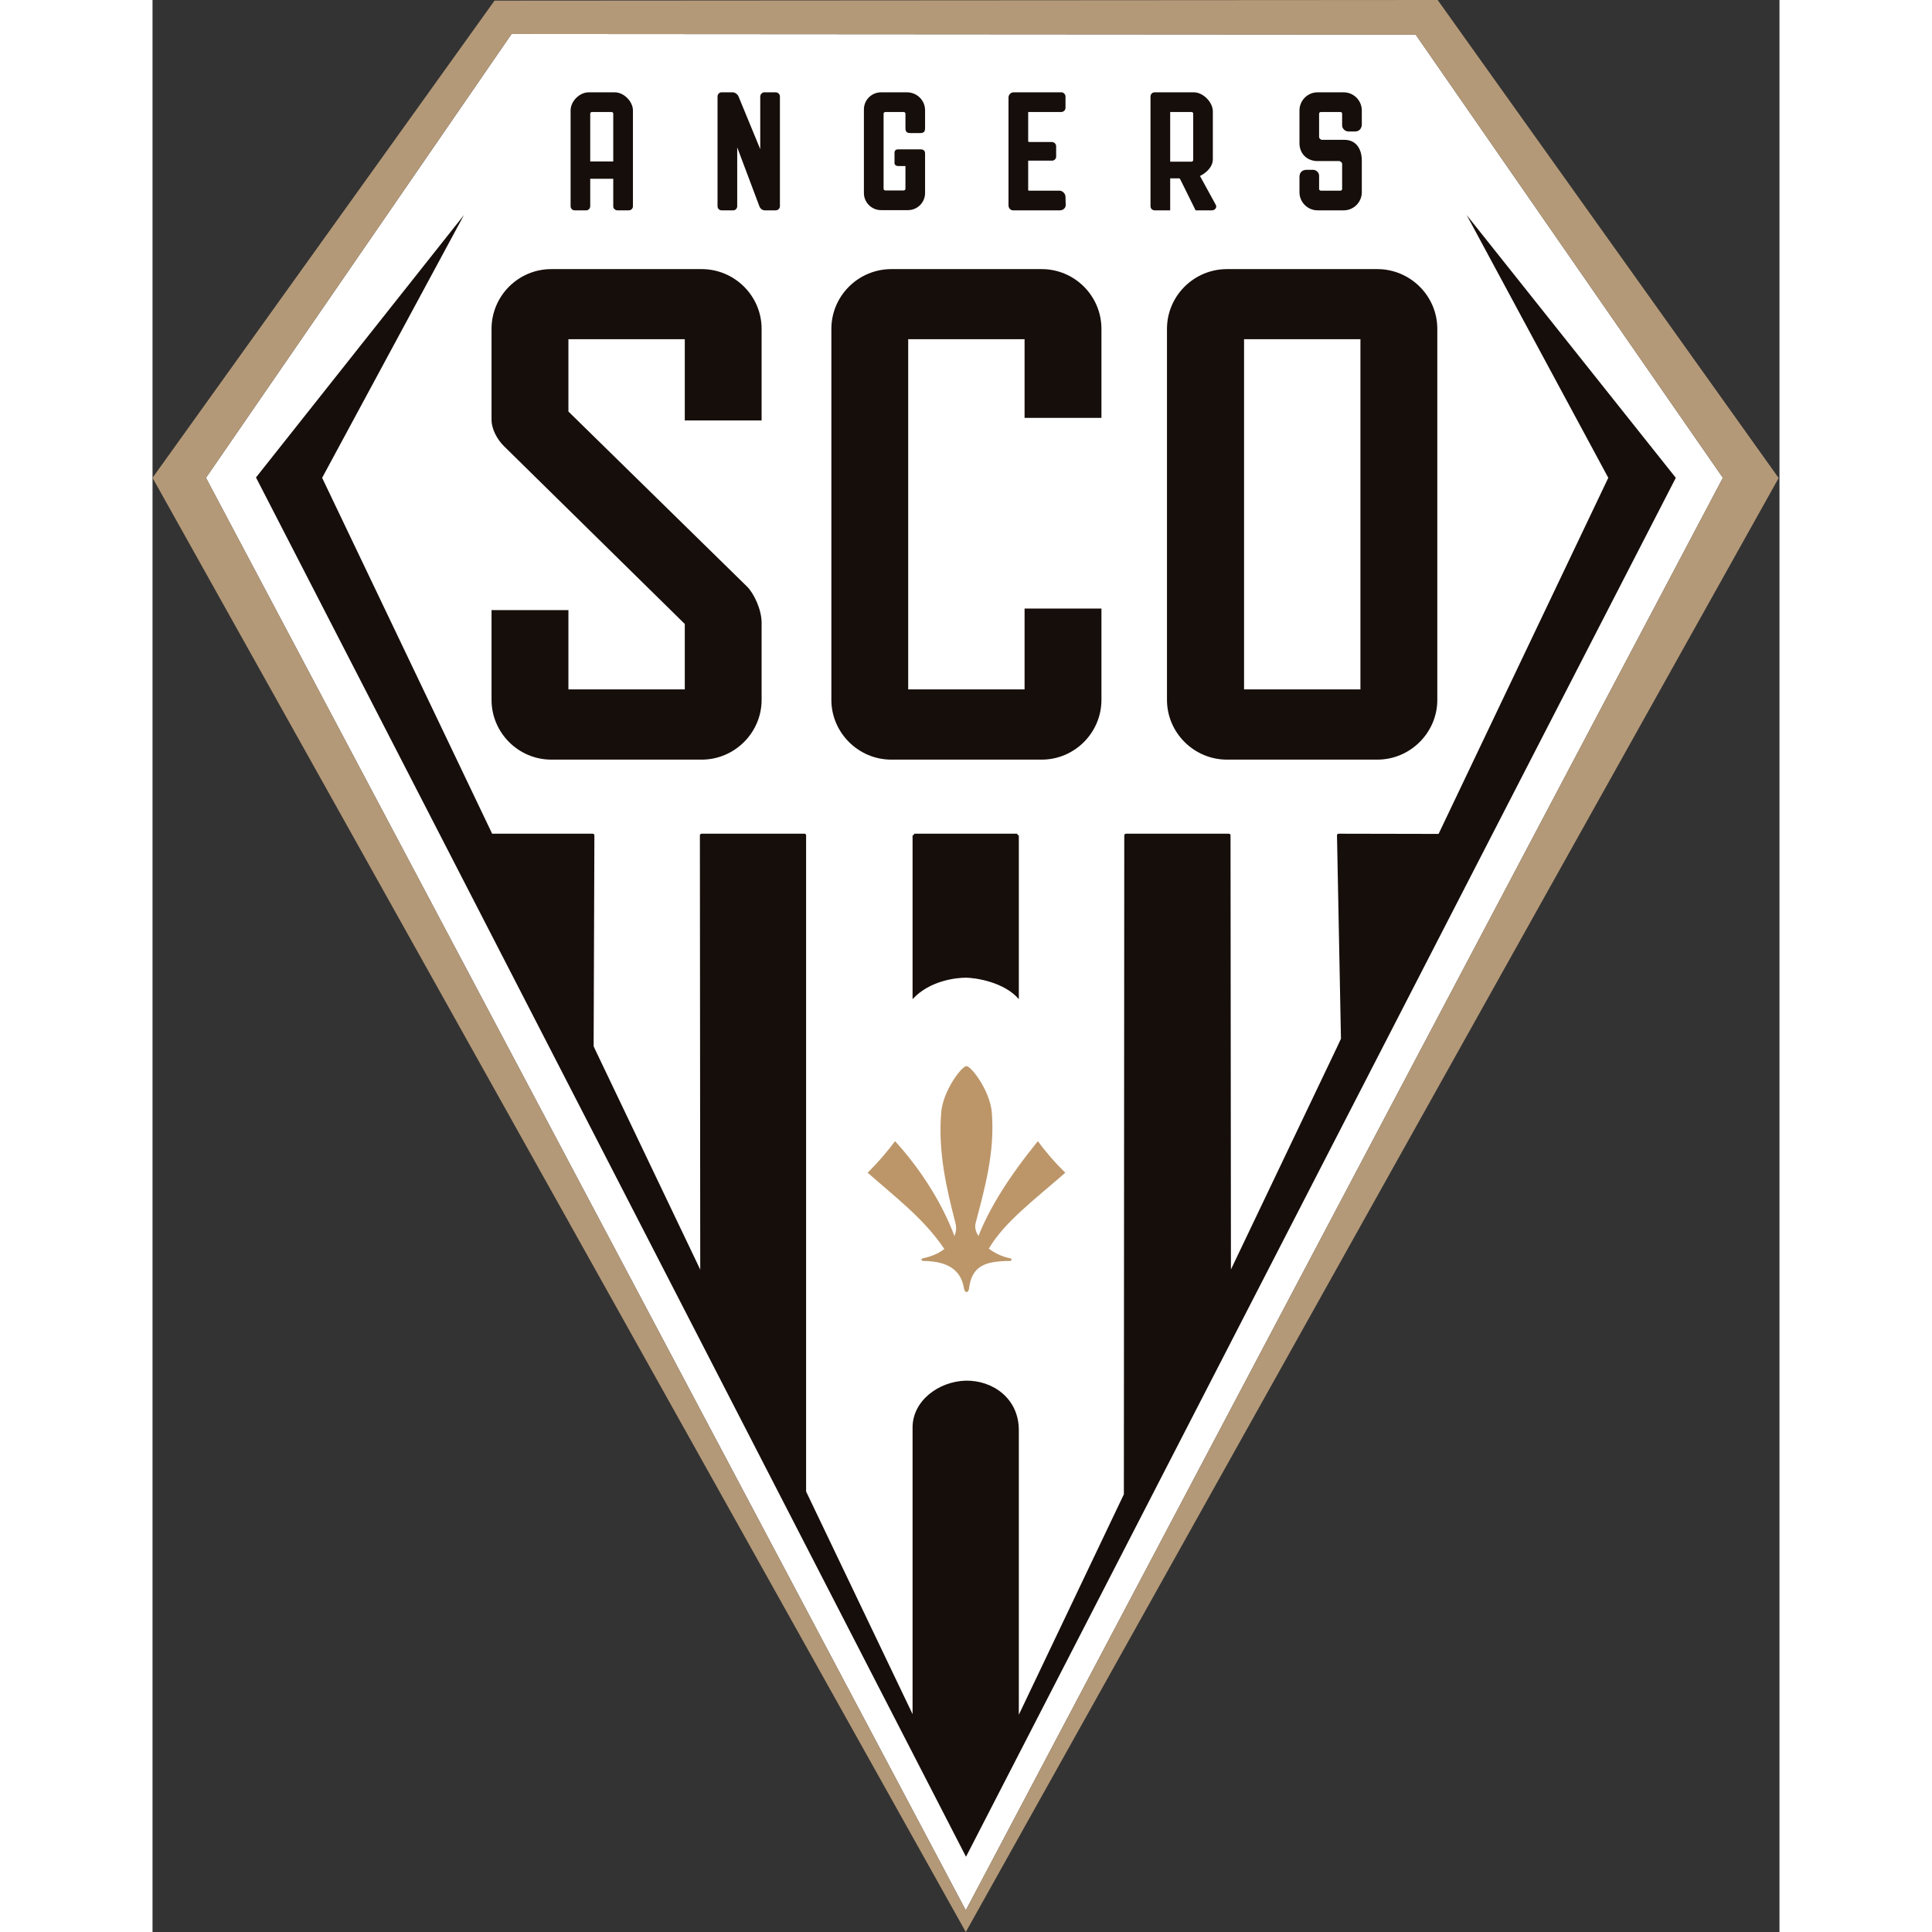 <?xml version="1.0" encoding="UTF-8"?>
<svg xmlns="http://www.w3.org/2000/svg" xmlns:xlink="http://www.w3.org/1999/xlink" width="32px" height="32px" viewBox="0 0 32 38" version="1.1">
<rect x="0" y="0" width="32" height="38" fill="#333333" stroke="none"/>
<g id="surface1">
<path style=" stroke:none;fill-rule:evenodd;fill:rgb(100%,100%,100%);fill-opacity:1;" d="M 24.844 0.68 L 7.062 0.668 L 1.051 9.398 L 15.996 37.574 L 30.887 9.398 Z M 24.844 0.68 "/>
<path style=" stroke:none;fill-rule:evenodd;fill:rgb(8.627%,5.49%,4.314%);fill-opacity:1;" d="M 14.531 5.293 L 17.488 5.293 C 18.137 5.293 18.664 5.82 18.664 6.469 L 18.664 8.219 L 17.152 8.219 L 17.152 6.672 L 14.863 6.672 L 14.863 13.559 L 17.152 13.559 L 17.152 11.969 L 18.664 11.969 L 18.664 13.766 C 18.664 14.41 18.137 14.941 17.488 14.941 L 14.531 14.941 C 13.883 14.941 13.352 14.41 13.352 13.766 L 13.352 6.469 C 13.352 5.82 13.883 5.293 14.531 5.293 Z M 14.531 5.293 "/>
<path style=" stroke:none;fill-rule:evenodd;fill:rgb(8.627%,5.49%,4.314%);fill-opacity:1;" d="M 10.469 12.273 L 10.469 13.559 L 8.18 13.559 L 8.18 12 L 6.668 12 L 6.668 13.766 C 6.668 14.41 7.195 14.941 7.844 14.941 L 10.801 14.941 C 11.449 14.941 11.98 14.41 11.98 13.766 L 11.98 12.25 C 11.98 11.984 11.824 11.664 11.691 11.535 L 8.18 8.094 L 8.18 6.672 L 10.469 6.672 L 10.469 8.27 L 11.98 8.27 L 11.98 6.469 C 11.98 5.82 11.449 5.293 10.801 5.293 L 7.844 5.293 C 7.195 5.293 6.668 5.82 6.668 6.469 L 6.668 8.258 C 6.668 8.441 6.781 8.645 6.91 8.773 Z M 10.469 12.273 "/>
<path style=" stroke:none;fill-rule:evenodd;fill:rgb(8.627%,5.49%,4.314%);fill-opacity:1;" d="M 19.953 6.469 L 19.953 13.766 C 19.953 14.41 20.484 14.941 21.133 14.941 L 24.09 14.941 C 24.738 14.941 25.27 14.41 25.27 13.766 L 25.27 6.469 C 25.27 5.82 24.738 5.293 24.09 5.293 L 21.133 5.293 C 20.484 5.293 19.953 5.82 19.953 6.469 Z M 21.469 13.559 L 21.469 6.672 L 23.758 6.672 L 23.758 13.559 Z M 21.469 13.559 "/>
<path style=" stroke:none;fill-rule:evenodd;fill:rgb(73.725%,58.824%,41.176%);fill-opacity:1;" d="M 16.008 20.969 C 15.914 20.969 15.543 21.461 15.512 21.887 C 15.449 22.668 15.617 23.375 15.793 24.059 C 15.816 24.148 15.805 24.234 15.773 24.312 C 15.527 23.652 15.094 22.98 14.605 22.445 C 14.445 22.66 14.266 22.867 14.066 23.066 C 14.625 23.559 15.176 23.973 15.574 24.566 C 15.461 24.656 15.305 24.719 15.148 24.75 C 15.109 24.762 15.125 24.801 15.156 24.801 C 15.648 24.805 15.906 24.984 15.961 25.348 C 15.965 25.367 15.973 25.383 15.98 25.395 C 15.992 25.406 16 25.414 16.008 25.414 C 16.016 25.414 16.051 25.406 16.059 25.348 C 16.113 24.898 16.371 24.805 16.867 24.801 C 16.895 24.801 16.914 24.762 16.871 24.75 C 16.715 24.719 16.566 24.648 16.449 24.559 C 16.75 24.043 17.336 23.605 17.953 23.066 C 17.75 22.867 17.57 22.66 17.414 22.445 C 16.836 23.156 16.457 23.77 16.246 24.309 C 16.195 24.238 16.168 24.148 16.188 24.062 C 16.367 23.379 16.57 22.668 16.508 21.887 C 16.477 21.461 16.105 20.969 16.008 20.969 Z M 16.008 20.969 "/>
<path style=" stroke:none;fill-rule:evenodd;fill:rgb(8.627%,5.49%,4.314%);fill-opacity:1;" d="M 14.949 16.43 L 14.949 19.652 C 15.289 19.281 15.82 19.23 15.996 19.23 C 16.176 19.23 16.75 19.312 17.039 19.652 L 17.039 16.43 C 17.02 16.43 17.008 16.418 17.008 16.398 L 14.98 16.398 C 14.98 16.418 14.965 16.43 14.949 16.43 Z M 14.949 16.43 "/>
<path style=" stroke:none;fill-rule:evenodd;fill:rgb(8.627%,5.49%,4.314%);fill-opacity:1;" d="M 8.691 20.613 L 8.676 20.578 L 8.691 16.43 C 8.691 16.414 8.676 16.398 8.66 16.398 L 6.68 16.398 L 3.336 9.398 L 6.125 4.23 L 2.035 9.391 L 16 36.52 L 29.961 9.398 L 25.848 4.23 L 28.633 9.398 L 25.297 16.398 L 25.293 16.402 L 23.328 16.398 C 23.309 16.398 23.297 16.414 23.297 16.43 L 23.375 20.43 L 23.297 20.598 L 21.211 24.969 L 21.203 16.43 C 21.203 16.414 21.191 16.398 21.172 16.398 L 19.145 16.398 C 19.129 16.398 19.113 16.414 19.113 16.43 L 19.105 29.391 L 17.039 33.727 L 17.039 28.129 C 17.039 27.5 16.52 27.145 15.992 27.156 C 15.461 27.172 14.949 27.551 14.949 28.078 L 14.949 33.715 L 12.855 29.336 L 12.855 16.43 C 12.855 16.414 12.844 16.398 12.824 16.398 L 10.797 16.398 C 10.781 16.398 10.766 16.414 10.766 16.43 L 10.773 24.977 L 10.766 24.957 Z M 8.691 20.613 "/>
<path style=" stroke:none;fill-rule:nonzero;fill:rgb(70.588%,60%,47.059%);fill-opacity:1;" d="M 15.996 37.574 L 1.051 9.398 L 7.062 0.668 L 24.844 0.68 L 30.887 9.398 Z M 25.277 0 L 6.727 0.012 L 0 9.398 L 15.996 38 L 31.984 9.402 Z M 25.277 0 "/>
<path style=" stroke:none;fill-rule:evenodd;fill:rgb(8.627%,5.49%,4.314%);fill-opacity:1;" d="M 19.711 1.816 C 19.664 1.816 19.629 1.852 19.629 1.898 L 19.629 4.055 C 19.629 4.102 19.664 4.137 19.711 4.137 L 20.016 4.137 L 20.016 3.508 L 20.195 3.508 C 20.207 3.508 20.227 3.551 20.23 3.559 L 20.516 4.137 L 20.84 4.137 C 20.891 4.137 20.941 4.086 20.914 4.031 L 20.602 3.461 C 20.73 3.398 20.855 3.281 20.855 3.133 L 20.855 2.188 C 20.855 2.012 20.664 1.816 20.484 1.816 Z M 20.016 2.203 L 20.438 2.203 C 20.453 2.203 20.469 2.219 20.469 2.234 L 20.469 3.148 C 20.469 3.164 20.453 3.18 20.438 3.18 L 20.016 3.18 Z M 20.016 2.203 "/>
<path style=" stroke:none;fill-rule:evenodd;fill:rgb(8.627%,5.49%,4.314%);fill-opacity:1;" d="M 22.945 2.699 C 22.945 2.719 22.977 2.75 23 2.75 L 23.441 2.75 C 23.684 2.75 23.785 2.945 23.785 3.156 L 23.785 3.781 C 23.785 3.977 23.625 4.137 23.43 4.137 L 22.914 4.137 C 22.719 4.137 22.559 3.977 22.559 3.781 L 22.559 3.48 C 22.559 3.391 22.613 3.34 22.703 3.34 L 22.828 3.34 C 22.887 3.34 22.945 3.395 22.945 3.453 L 22.945 3.719 C 22.945 3.734 22.961 3.75 22.98 3.75 L 23.367 3.75 C 23.383 3.75 23.398 3.734 23.398 3.719 L 23.398 3.219 C 23.398 3.195 23.359 3.168 23.34 3.168 L 22.906 3.168 C 22.703 3.164 22.559 3.02 22.559 2.816 L 22.559 2.172 C 22.559 1.977 22.719 1.816 22.914 1.816 L 23.43 1.816 C 23.625 1.816 23.785 1.977 23.785 2.172 L 23.785 2.445 C 23.785 2.523 23.738 2.586 23.652 2.586 L 23.52 2.586 C 23.457 2.586 23.398 2.527 23.398 2.469 L 23.398 2.234 C 23.398 2.219 23.383 2.203 23.367 2.203 L 22.98 2.203 C 22.961 2.203 22.945 2.219 22.945 2.234 Z M 22.945 2.699 "/>
<path style=" stroke:none;fill-rule:evenodd;fill:rgb(8.627%,5.49%,4.314%);fill-opacity:1;" d="M 11.5 2.898 L 11.5 4.059 C 11.5 4.098 11.465 4.137 11.426 4.137 L 11.191 4.137 C 11.148 4.137 11.113 4.102 11.113 4.055 L 11.113 1.898 C 11.113 1.852 11.148 1.816 11.191 1.816 L 11.41 1.816 C 11.457 1.816 11.504 1.852 11.523 1.891 L 11.953 2.934 L 11.953 1.898 C 11.953 1.855 11.992 1.816 12.031 1.816 L 12.258 1.816 C 12.301 1.816 12.34 1.852 12.34 1.898 L 12.34 4.055 C 12.34 4.102 12.301 4.137 12.258 4.137 L 12.039 4.137 C 11.996 4.137 11.957 4.105 11.941 4.07 Z M 11.5 2.898 "/>
<path style=" stroke:none;fill-rule:evenodd;fill:rgb(8.627%,5.49%,4.314%);fill-opacity:1;" d="M 17.223 3.16 L 17.223 3.742 C 17.227 3.746 17.234 3.75 17.238 3.75 L 17.84 3.75 C 17.898 3.75 17.957 3.809 17.957 3.871 L 17.961 4.035 C 17.961 4.094 17.906 4.137 17.848 4.137 L 16.922 4.137 C 16.875 4.137 16.836 4.09 16.836 4.043 L 16.836 1.914 C 16.836 1.863 16.883 1.816 16.934 1.816 L 17.879 1.816 C 17.918 1.816 17.957 1.855 17.957 1.898 L 17.957 2.125 C 17.957 2.164 17.918 2.203 17.875 2.203 L 17.223 2.203 L 17.223 2.777 C 17.223 2.785 17.234 2.793 17.238 2.793 L 17.684 2.793 C 17.734 2.793 17.773 2.828 17.773 2.879 L 17.773 3.082 C 17.773 3.125 17.734 3.16 17.695 3.16 Z M 17.223 3.16 "/>
<path style=" stroke:none;fill-rule:evenodd;fill:rgb(8.627%,5.49%,4.314%);fill-opacity:1;" d="M 14.809 3.266 L 14.664 3.266 C 14.629 3.266 14.594 3.246 14.594 3.207 L 14.594 3.004 C 14.594 2.961 14.621 2.938 14.66 2.938 L 15.109 2.938 C 15.164 2.938 15.195 2.965 15.195 3.02 L 15.195 3.797 C 15.195 3.984 15.043 4.133 14.859 4.133 L 14.328 4.133 C 14.145 4.133 13.992 3.984 13.992 3.797 L 13.992 2.152 C 13.992 1.965 14.145 1.816 14.328 1.816 L 14.84 1.816 C 15.035 1.816 15.195 1.973 15.195 2.168 L 15.195 2.523 C 15.195 2.586 15.172 2.617 15.102 2.617 L 14.902 2.617 C 14.824 2.617 14.809 2.578 14.809 2.512 L 14.809 2.234 C 14.809 2.219 14.793 2.203 14.773 2.203 L 14.414 2.203 C 14.395 2.203 14.379 2.219 14.379 2.234 L 14.379 3.715 C 14.379 3.73 14.395 3.746 14.414 3.746 L 14.773 3.746 C 14.793 3.746 14.809 3.73 14.809 3.715 Z M 14.809 3.266 "/>
<path style=" stroke:none;fill-rule:evenodd;fill:rgb(8.627%,5.49%,4.314%);fill-opacity:1;" d="M 8.578 1.816 C 8.398 1.816 8.223 1.992 8.223 2.172 L 8.223 4.055 C 8.223 4.102 8.258 4.137 8.301 4.137 L 8.535 4.137 C 8.574 4.137 8.609 4.098 8.609 4.055 L 8.609 3.516 L 9.062 3.516 L 9.062 4.062 C 9.062 4.102 9.102 4.137 9.141 4.137 L 9.367 4.137 C 9.414 4.137 9.449 4.102 9.449 4.055 L 9.449 2.172 C 9.449 1.996 9.27 1.816 9.094 1.816 Z M 8.641 2.203 L 9.027 2.203 C 9.047 2.203 9.062 2.219 9.062 2.234 L 9.062 3.176 L 8.609 3.176 L 8.609 2.234 C 8.609 2.219 8.625 2.203 8.641 2.203 Z M 8.641 2.203 "/>
</g>
</svg>
